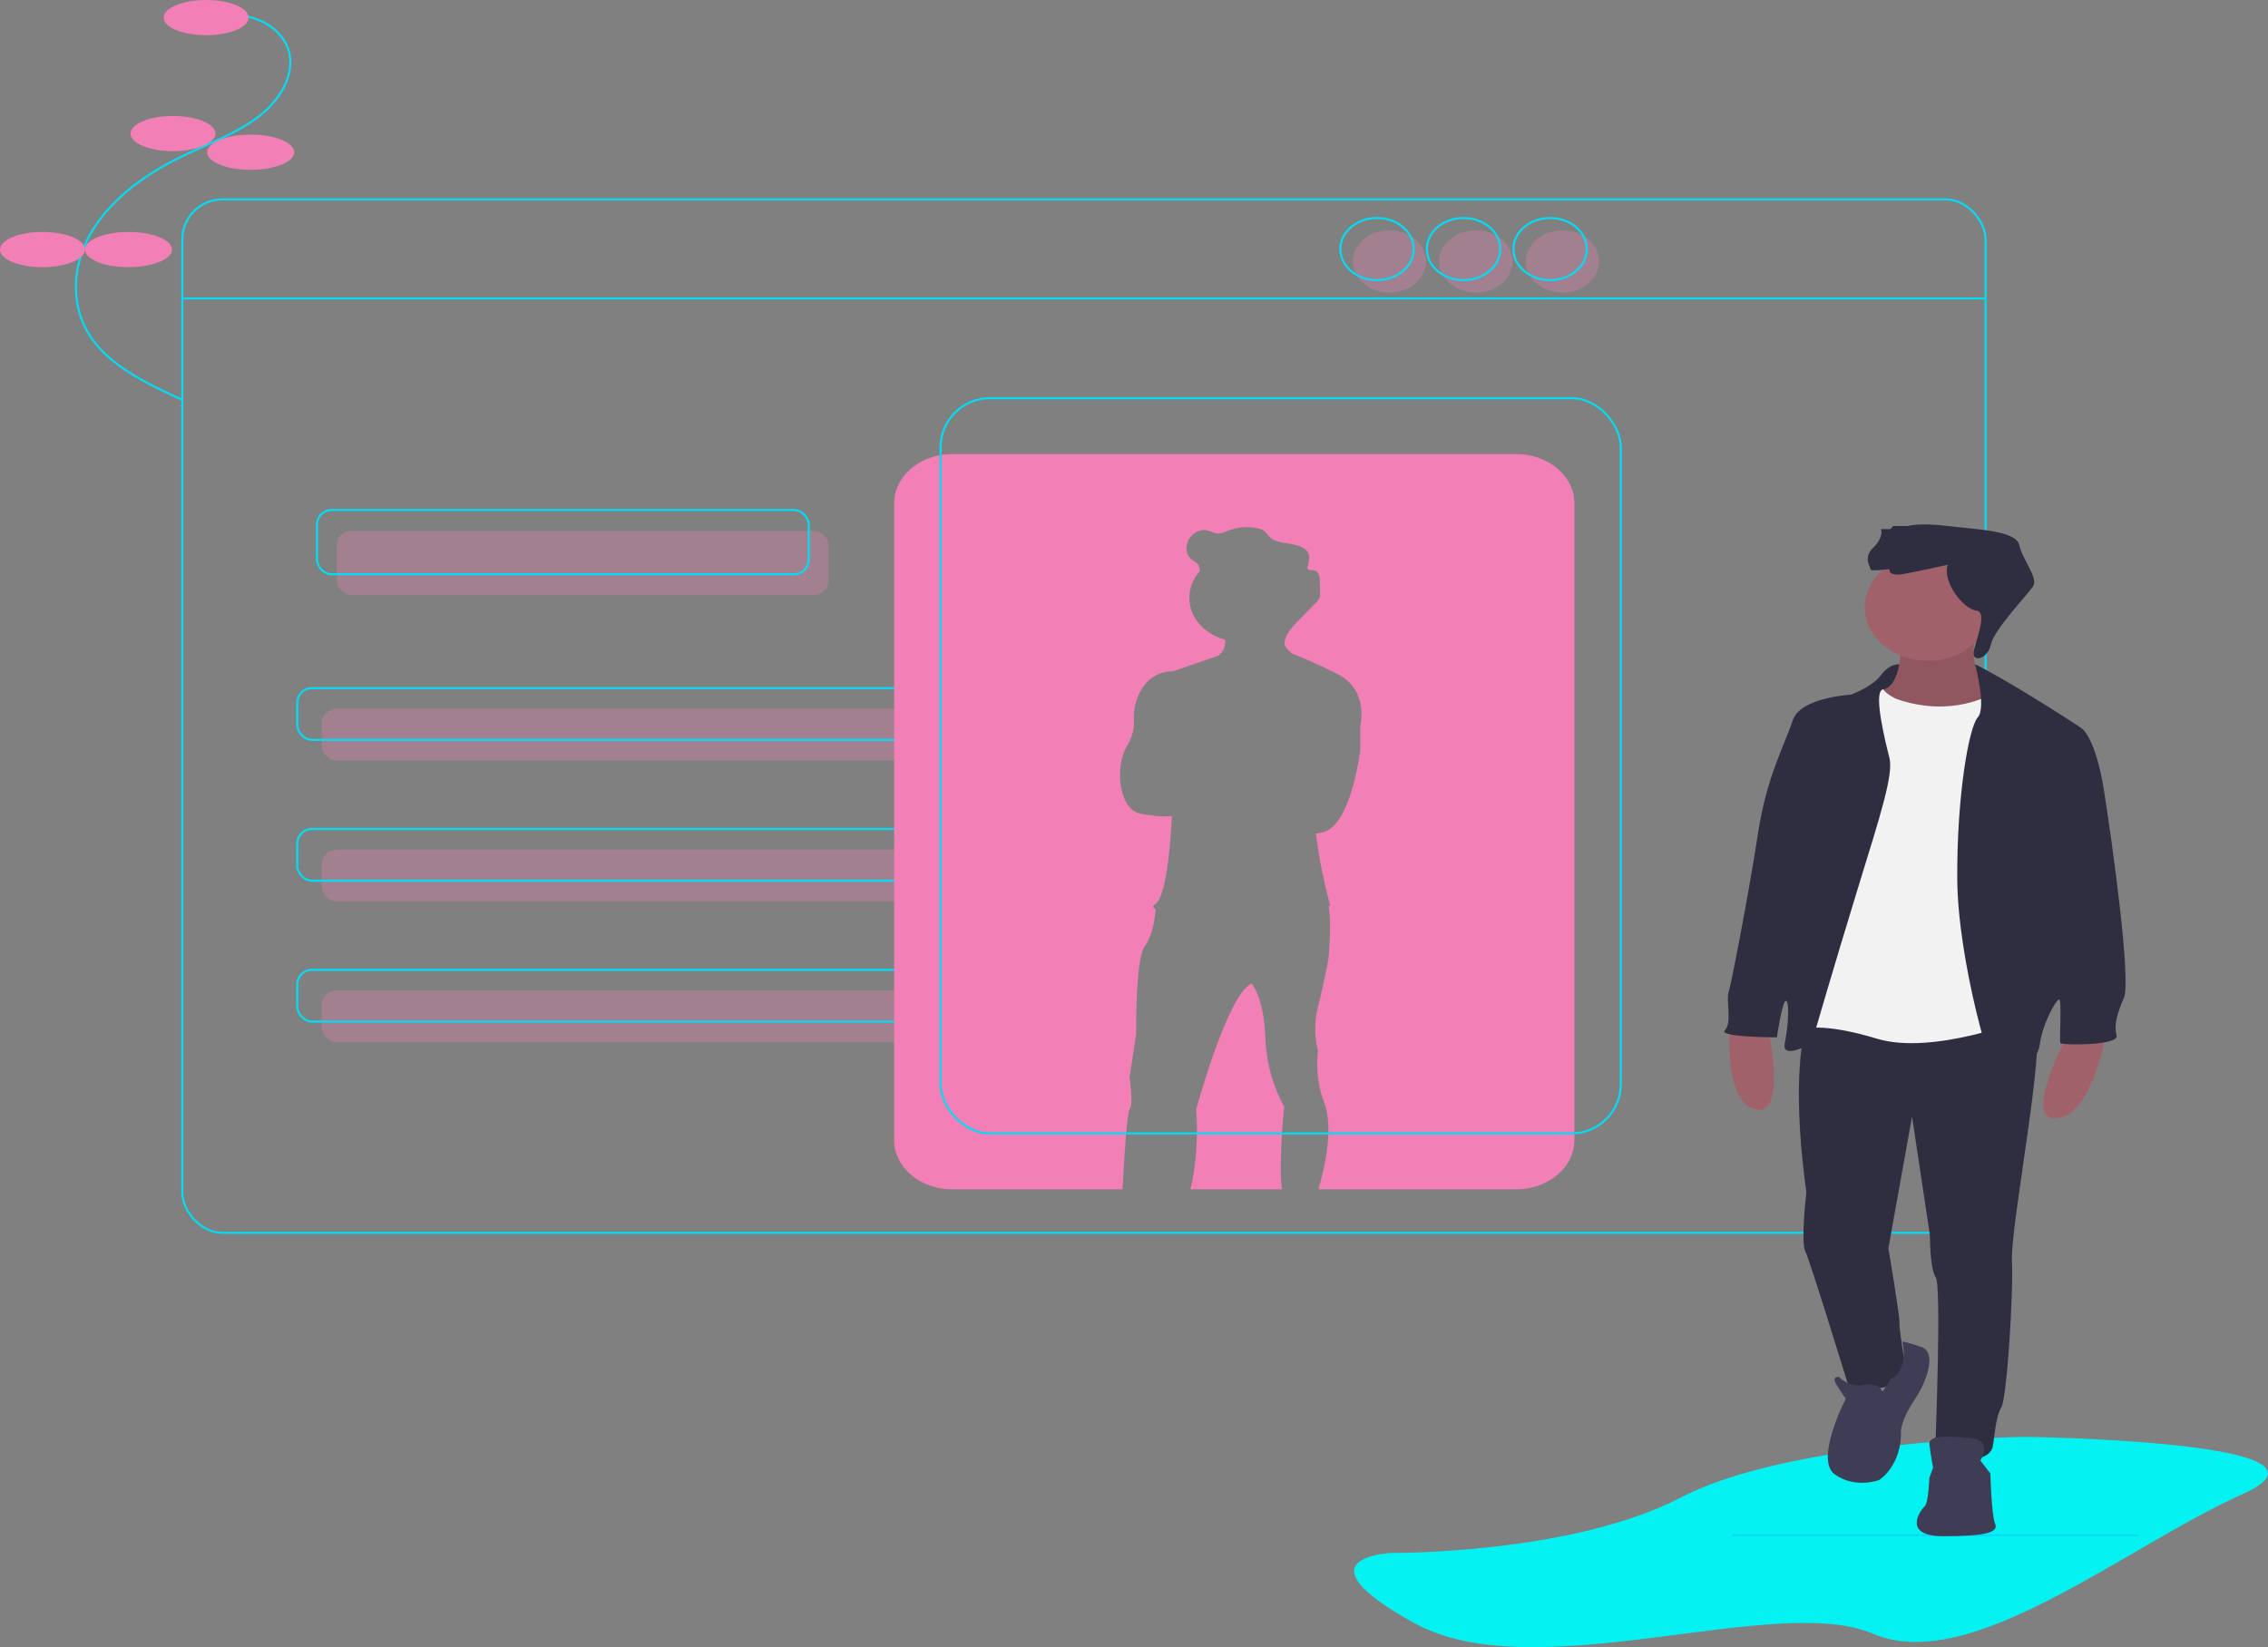 <svg id="undraw_profile_6l1l" xmlns="http://www.w3.org/2000/svg" width="1094.768" height="795.322" viewBox="0 0 1094.768 795.322">
  <rect x="0" y="0" width="1094.768" height="795.322" fill="#808080" stroke="none"/>
  <path id="Path_274" data-name="Path 274" d="M1096.819,610.979s-47.155,1.835,11.227,33.949,174.024-15.139,221.179,5.047,121.256-41.748,178.515-67.439-105.616-27.611-105.616-27.611-112.727,1.708-165.5,29.234S1096.819,610.979,1096.819,610.979Z" transform="translate(-425.173 138.85)" fill="#05f2f2"/>
  <line id="Line_1" data-name="Line 1" x1="196.059" transform="translate(835.941 741.253)" fill="none" stroke="#05dbf2" stroke-miterlimit="10" stroke-width="1"/>
  <rect id="Rectangle_62" data-name="Rectangle 62" width="870.457" height="499" rx="19.398" transform="translate(87.991 96.253)" fill="none" stroke="#05dbf2" stroke-miterlimit="10" stroke-width="1"/>
  <line id="Line_2" data-name="Line 2" x1="870.457" transform="translate(87.991 144.093)" fill="none" stroke="#05dbf2" stroke-miterlimit="10" stroke-width="1"/>
  <rect id="Rectangle_63" data-name="Rectangle 63" width="237.397" height="31" rx="7.093" transform="translate(162.554 256.253)" fill="#f280b6" opacity="0.3"/>
  <rect id="Rectangle_64" data-name="Rectangle 64" width="328.341" height="25" rx="7.093" transform="translate(155.312 342.253)" fill="#f280b6" opacity="0.3"/>
  <rect id="Rectangle_65" data-name="Rectangle 65" width="328.341" height="25" rx="7.093" transform="translate(155.312 410.253)" fill="#f280b6" opacity="0.3"/>
  <rect id="Rectangle_66" data-name="Rectangle 66" width="328.341" height="25" rx="7.093" transform="translate(155.312 478.253)" fill="#f280b6" opacity="0.3"/>
  <rect id="Rectangle_67" data-name="Rectangle 67" width="237.397" height="31" rx="7.093" transform="translate(152.992 246.253)" fill="none" stroke="#05dbf2" stroke-miterlimit="10" stroke-width="1"/>
  <rect id="Rectangle_68" data-name="Rectangle 68" width="328.341" height="25" rx="7.093" transform="translate(143.501 332.253)" fill="none" stroke="#05dbf2" stroke-miterlimit="10" stroke-width="1"/>
  <rect id="Rectangle_69" data-name="Rectangle 69" width="328.341" height="25" rx="7.093" transform="translate(143.501 400.253)" fill="none" stroke="#05dbf2" stroke-miterlimit="10" stroke-width="1"/>
  <rect id="Rectangle_70" data-name="Rectangle 70" width="328.341" height="25" rx="7.093" transform="translate(143.501 468.253)" fill="none" stroke="#05dbf2" stroke-miterlimit="10" stroke-width="1"/>
  <ellipse id="Ellipse_35" data-name="Ellipse 35" cx="17.716" cy="15" rx="17.716" ry="15" transform="translate(736.485 111.253)" fill="#f280b6" opacity="0.3"/>
  <ellipse id="Ellipse_36" data-name="Ellipse 36" cx="17.716" cy="15" rx="17.716" ry="15" transform="translate(694.713 111.253)" fill="#f280b6" opacity="0.3"/>
  <ellipse id="Ellipse_37" data-name="Ellipse 37" cx="17.716" cy="15" rx="17.716" ry="15" transform="translate(652.941 111.253)" fill="#f280b6" opacity="0.3"/>
  <ellipse id="Ellipse_38" data-name="Ellipse 38" cx="17.716" cy="15" rx="17.716" ry="15" transform="translate(730.518 105.253)" fill="none" stroke="#05dbf2" stroke-miterlimit="10" stroke-width="1"/>
  <ellipse id="Ellipse_39" data-name="Ellipse 39" cx="17.716" cy="15" rx="17.716" ry="15" transform="translate(688.746 105.253)" fill="none" stroke="#05dbf2" stroke-miterlimit="10" stroke-width="1"/>
  <ellipse id="Ellipse_40" data-name="Ellipse 40" cx="17.716" cy="15" rx="17.716" ry="15" transform="translate(646.973 105.253)" fill="none" stroke="#05dbf2" stroke-miterlimit="10" stroke-width="1"/>
  <path id="Path_156" data-name="Path 156" d="M499.512,653.379c2.966-11.568,3.753-27.369,2.755-38.36,0,0,15-55.786,26.8-60.991l0,0c.181.2,5.908,6.554,6.634,26.224.738,19.983,9.094,33.1,9.094,33.1s-2.7,24.908-1.158,40.028Z" transform="translate(75.091 -79.126)" fill="#f280b6"/>
  <path id="Path_157" data-name="Path 157" d="M404.077,298.379H676.264c15.507,0,28.077,10.643,28.077,23.772V629.607c0,13.129-12.57,23.772-28.076,23.772h-95.5c3.189-11.2,7.154-28.691,3.139-40.852l0-.008,0,.005c-.187-.568-.387-1.127-.61-1.67a54.236,54.236,0,0,1-2.707-24.354,43.039,43.039,0,0,1,0-21.232c2.95-11.656,5.015-23.105,5.015-23.105s1.626-15.4.206-24.844c-.031-.207-.068-.4-.1-.605l.782-.152s-4.18-16.028-5.655-26.228c-.348-2.408-.807-5.46-1.3-8.715a28.444,28.444,0,0,0,4.007-.86C596.816,476.8,601,441,601,441V429.656s4.425-17.381-11.063-25.083c-14.915-7.416-20.869-9.446-21.29-9.586-.114-.069-.225-.131-.341-.207a11.535,11.535,0,0,1-3.885-4.234,7.694,7.694,0,0,1-.015-.852c.252-4.067,3.6-7.765,6.768-10.992l8.118-8.257a7.993,7.993,0,0,0,2.091-2.865,5.636,5.636,0,0,0,.221-1.8q0-.337,0-.673-.066-3.078-.2-6.155c-.076-1.792-.609-4.054-2.682-4.422-1.078-.192-2.505.142-3.075-.656a1.35,1.35,0,0,1-.138-1.061c.007.027.009.054.018.081.007-.033.014-.067.021-.1a19.258,19.258,0,0,0,.768-4.386,5.019,5.019,0,0,0-.333-1.97c-1.2-2.975-5.336-4.2-8.99-4.757s-7.756-1.044-10.049-3.517a27.5,27.5,0,0,0-1.995-2.374,8.431,8.431,0,0,0-3.739-1.6,24.137,24.137,0,0,0-13.59,1.021c-1.767.683-3.543,1.6-5.482,1.5-2.014-.108-3.734-1.308-5.722-1.6-3.211-.472-6.282,1.566-7.864,3.978a8.672,8.672,0,0,0-1.456,5.023,6.335,6.335,0,0,0,2.084,4.741c1.382,1.241,3.444,2.094,4.018,3.73.234.666.18,1.383.386,2.055.026.084.068.162.1.244-.038.042-.079.081-.117.123a18.657,18.657,0,0,0-3.956,19.174c2.423,6.557,8.444,11.716,16.159,13.845.009.211.019.421.018.633a8.506,8.506,0,0,1-3.354,7.065l-21.906,7.606s-13.188-1.353-17.947,15.31a24.552,24.552,0,0,0-.815,8.457c.173,2.513-.23,6.936-3.611,12.66-5.409,9.159-4.179,30.182,6.884,32.264,10.479,1.972,14.555,1.143,14.957,1.05l.024.368c-.173,3.945-1.831,37.969-7.851,42.086-1.665,1.138-1.347,1.908.019,2.426l0,0s-.011.219-.037.612c-.181,2.488-1.11,11.965-5.141,17.357-4.672,6.245-4.182,42.257-4.182,42.257l-3.193,21.232s1.966,13.114,0,15.4c-1.117,1.3-2.469,21.4-3.431,38.57H404.076c-15.506,0-28.077-10.643-28.077-23.772V322.151c0-13.129,12.57-23.772,28.077-23.772Z" transform="translate(55.621 -79.126)" fill="#f280b6"/>
  <rect id="Rectangle_71" data-name="Rectangle 71" width="328.341" height="355" rx="23.772" transform="translate(454.019 192.253)" fill="none" stroke="#05dbf2" stroke-miterlimit="10" stroke-width="1"/>
  <path id="Path_158" data-name="Path 158" d="M187.619,400.757S198.631,398,200.993,401s-3.22,24.748-3.22,24.748L173.507,427l8.469-18.107Z" transform="translate(725.3 -79.126)" fill="#2f2e41"/>
  <path id="Path_159" data-name="Path 159" d="M109.267,579.347s-22.08,41.042-5.076,39.753,23.6-39.753,23.6-39.753Z" transform="translate(888.547 -79.126)" fill="#a0616a"/>
  <path id="Path_160" data-name="Path 160" d="M251.85,575.071s9.686,44.347-6.443,39.611-11.533-43.409-11.533-43.409Z" transform="translate(601.557 -79.126)" fill="#a0616a"/>
  <path id="Path_161" data-name="Path 161" d="M153.217,390.466s.254,20.629-9.137,21.7,5.33,12.033,5.33,12.033L166.161,427l24.111-1.5,10.659-11.6s-18.781-7.521-10.659-30.943Z" transform="translate(764.399 -79.126)" fill="#a0616a"/>
  <path id="Path_162" data-name="Path 162" d="M153.217,390.466s.254,20.629-9.137,21.7,5.33,12.033,5.33,12.033L166.161,427l24.111-1.5,10.659-11.6s-18.781-7.521-10.659-30.943Z" transform="translate(764.399 -79.126)" opacity="0.1"/>
  <path id="Path_163" data-name="Path 163" d="M131.761,564.95s-11.928,21.7-2.538,89.82c0,0-2.792,24.067-.508,28.579S149.78,749.1,149.78,749.1s24.11,4.513,27.41-9.025c0,0-3.3-19.339-3.045-22.348s-5.33-35.885-5.33-35.885l11.421-63.6,8.629,57.373s0,16.546,2.792,20.2,0,77.142,0,77.142-7.868,11.174,4.061,11.389,22.587-.215,23.6-7.306,1.523-14.182,4.061-18.48,5.837-53.505,5.076-70.7,16.75-105.507,11.167-114.747S131.761,564.95,131.761,564.95Z" transform="translate(742.711 -79.126)" fill="#2f2e41"/>
  <ellipse id="Ellipse_41" data-name="Ellipse 41" cx="30.455" cy="25.786" rx="30.455" ry="25.786" transform="translate(900.105 267.504)" fill="#a0616a"/>
  <path id="Path_164" data-name="Path 164" d="M222.9,414.318s-18.527,11.6-45.429,2.364c0,0-8.883-3.653-8.121-9.24s-18.527,44.91-18.527,44.91l-19.542,87.886,1.015,35.885s8.629-3.653,35.531,4.513,70.808-9.24,70.808-9.24l-1.523-92.184-1.523-53.72-4.061-11.819S229.5,410.45,222.9,414.318Z" transform="translate(738.116 -79.126)" fill="#f2f2f2"/>
  <path id="Path_165" data-name="Path 165" d="M266.542,399.893s-4.483-.617-8.8,5.185-14.466,9.455-14.466,9.455S218.66,415.822,215.107,427s-12.436,26.43-16.75,54.58-12.943,73.06-14.212,76.713,1.777,14.827-1.777,18.265,25.125,3.438,25.125,3.438,2.538-17.62,4.315-17.62,1.269,11.818-.508,20.414,12.943,0,12.943,0,11.421-39.323,22.334-74.779S263.835,453,261.8,445.046s-7.614-30.728-3.553-32.877S266.542,399.893,266.542,399.893Z" transform="translate(650.228 -79.126)" fill="#2f2e41"/>
  <path id="Path_166" data-name="Path 166" d="M98.161,399.874s6.631,3.055,23.381,13.155,28.171,17.835,28.171,17.835,6.6,4.3,10.659,29.868,13.2,91.755,9.645,100.135-4.822,13.323-3.553,18.265-26.648,4.727-27.156,3.653.761-20.629-.508-21.058-8.121,11.6-9.39,21.7-15.989,18.05-19.288,18.05-20.3-58.233-20.557-97.986,5.583-73.275,9.9-78S98.161,399.874,98.161,399.874Z" transform="translate(855.208 -79.126)" fill="#2f2e41"/>
  <path id="Path_167" data-name="Path 167" d="M196.189,751.037s-2.03-4.727-9.137-3.223-11.928-3.868-11.928-3.868-3.807-.43-1.269,3.653,4.568,6.876,4.568,6.876S163.2,783.914,173.094,791s21.319,2.793,21.319,2.793,11.167-6.661,10.659-24.282c0,0,.508-5.587,6.6-14.612s10.659-22.777,3.3-25.356-9.254-2.674-9.254-2.674,3.444,13.337-5.452,18Z" transform="translate(712.545 -79.126)" fill="#3f3d56"/>
  <path id="Path_168" data-name="Path 168" d="M173.346,784.344s6.091-9.67-4.061-10.744-21.065-1.719-20.557,2.793,1.777,11.389,1.777,11.389l-1.777,4.942s-.508,12.248-2.284,13.752-11.421,14.4,9.137,14.4,26.648-1.934,24.872-6.017-2.284-24.282-2.284-24.282Z" transform="translate(782.592 -79.126)" fill="#3f3d56"/>
  <path id="Path_169" data-name="Path 169" d="M165.556,351.788s-14.212,3.223-21.572,4.513-6.6-2.364-6.6-2.364-9.644,1.074-9.137.215-4.061-5.372,1.269-10.529,3.807-9.025,3.807-9.025h4.568l1.269-1.5h7.106s5.33-1.719,19.288,0,32.993,2.149,34.516,9.24,9.39,15.9,6.6,19.984-18.781,20.844-20.3,27.935-8.633,8.667-8.377,4.226,7.362-19.912,1.271-20.557S162.764,360.168,165.556,351.788Z" transform="translate(774.648 -79.126)" fill="#2f2e41"/>
  <path id="Path_170" data-name="Path 170" d="M1075.933,86.584c10.268.491,19.327,5.854,23.4,13.851,5.85,11.974-1.682,26.039-12.991,34.77s-25.834,13.722-39.033,20.282c-17.727,8.811-33.657,21.043-42.527,36.744s-9.813,35.15.613,50.15c9.677,13.922,27.274,22.255,44.057,29.94" transform="translate(-961.226 -79.126)" fill="none" stroke="#05dbf2" stroke-miterlimit="10" stroke-width="1"/>
  <ellipse id="Ellipse_42" data-name="Ellipse 42" cx="20.5" cy="8.5" rx="20.5" ry="8.5" transform="translate(79)" fill="#f280b6"/>
  <ellipse id="Ellipse_43" data-name="Ellipse 43" cx="20.5" cy="8.5" rx="20.5" ry="8.5" transform="translate(63 56)" fill="#f280b6"/>
  <ellipse id="Ellipse_44" data-name="Ellipse 44" cx="21" cy="8.5" rx="21" ry="8.5" transform="translate(100 65)" fill="#f280b6"/>
  <ellipse id="Ellipse_45" data-name="Ellipse 45" cx="21" cy="8.5" rx="21" ry="8.5" transform="translate(41 112)" fill="#f280b6"/>
  <ellipse id="Ellipse_46" data-name="Ellipse 46" cx="20.5" cy="8.5" rx="20.5" ry="8.5" transform="translate(0 112)" fill="#f280b6"/>
</svg>
